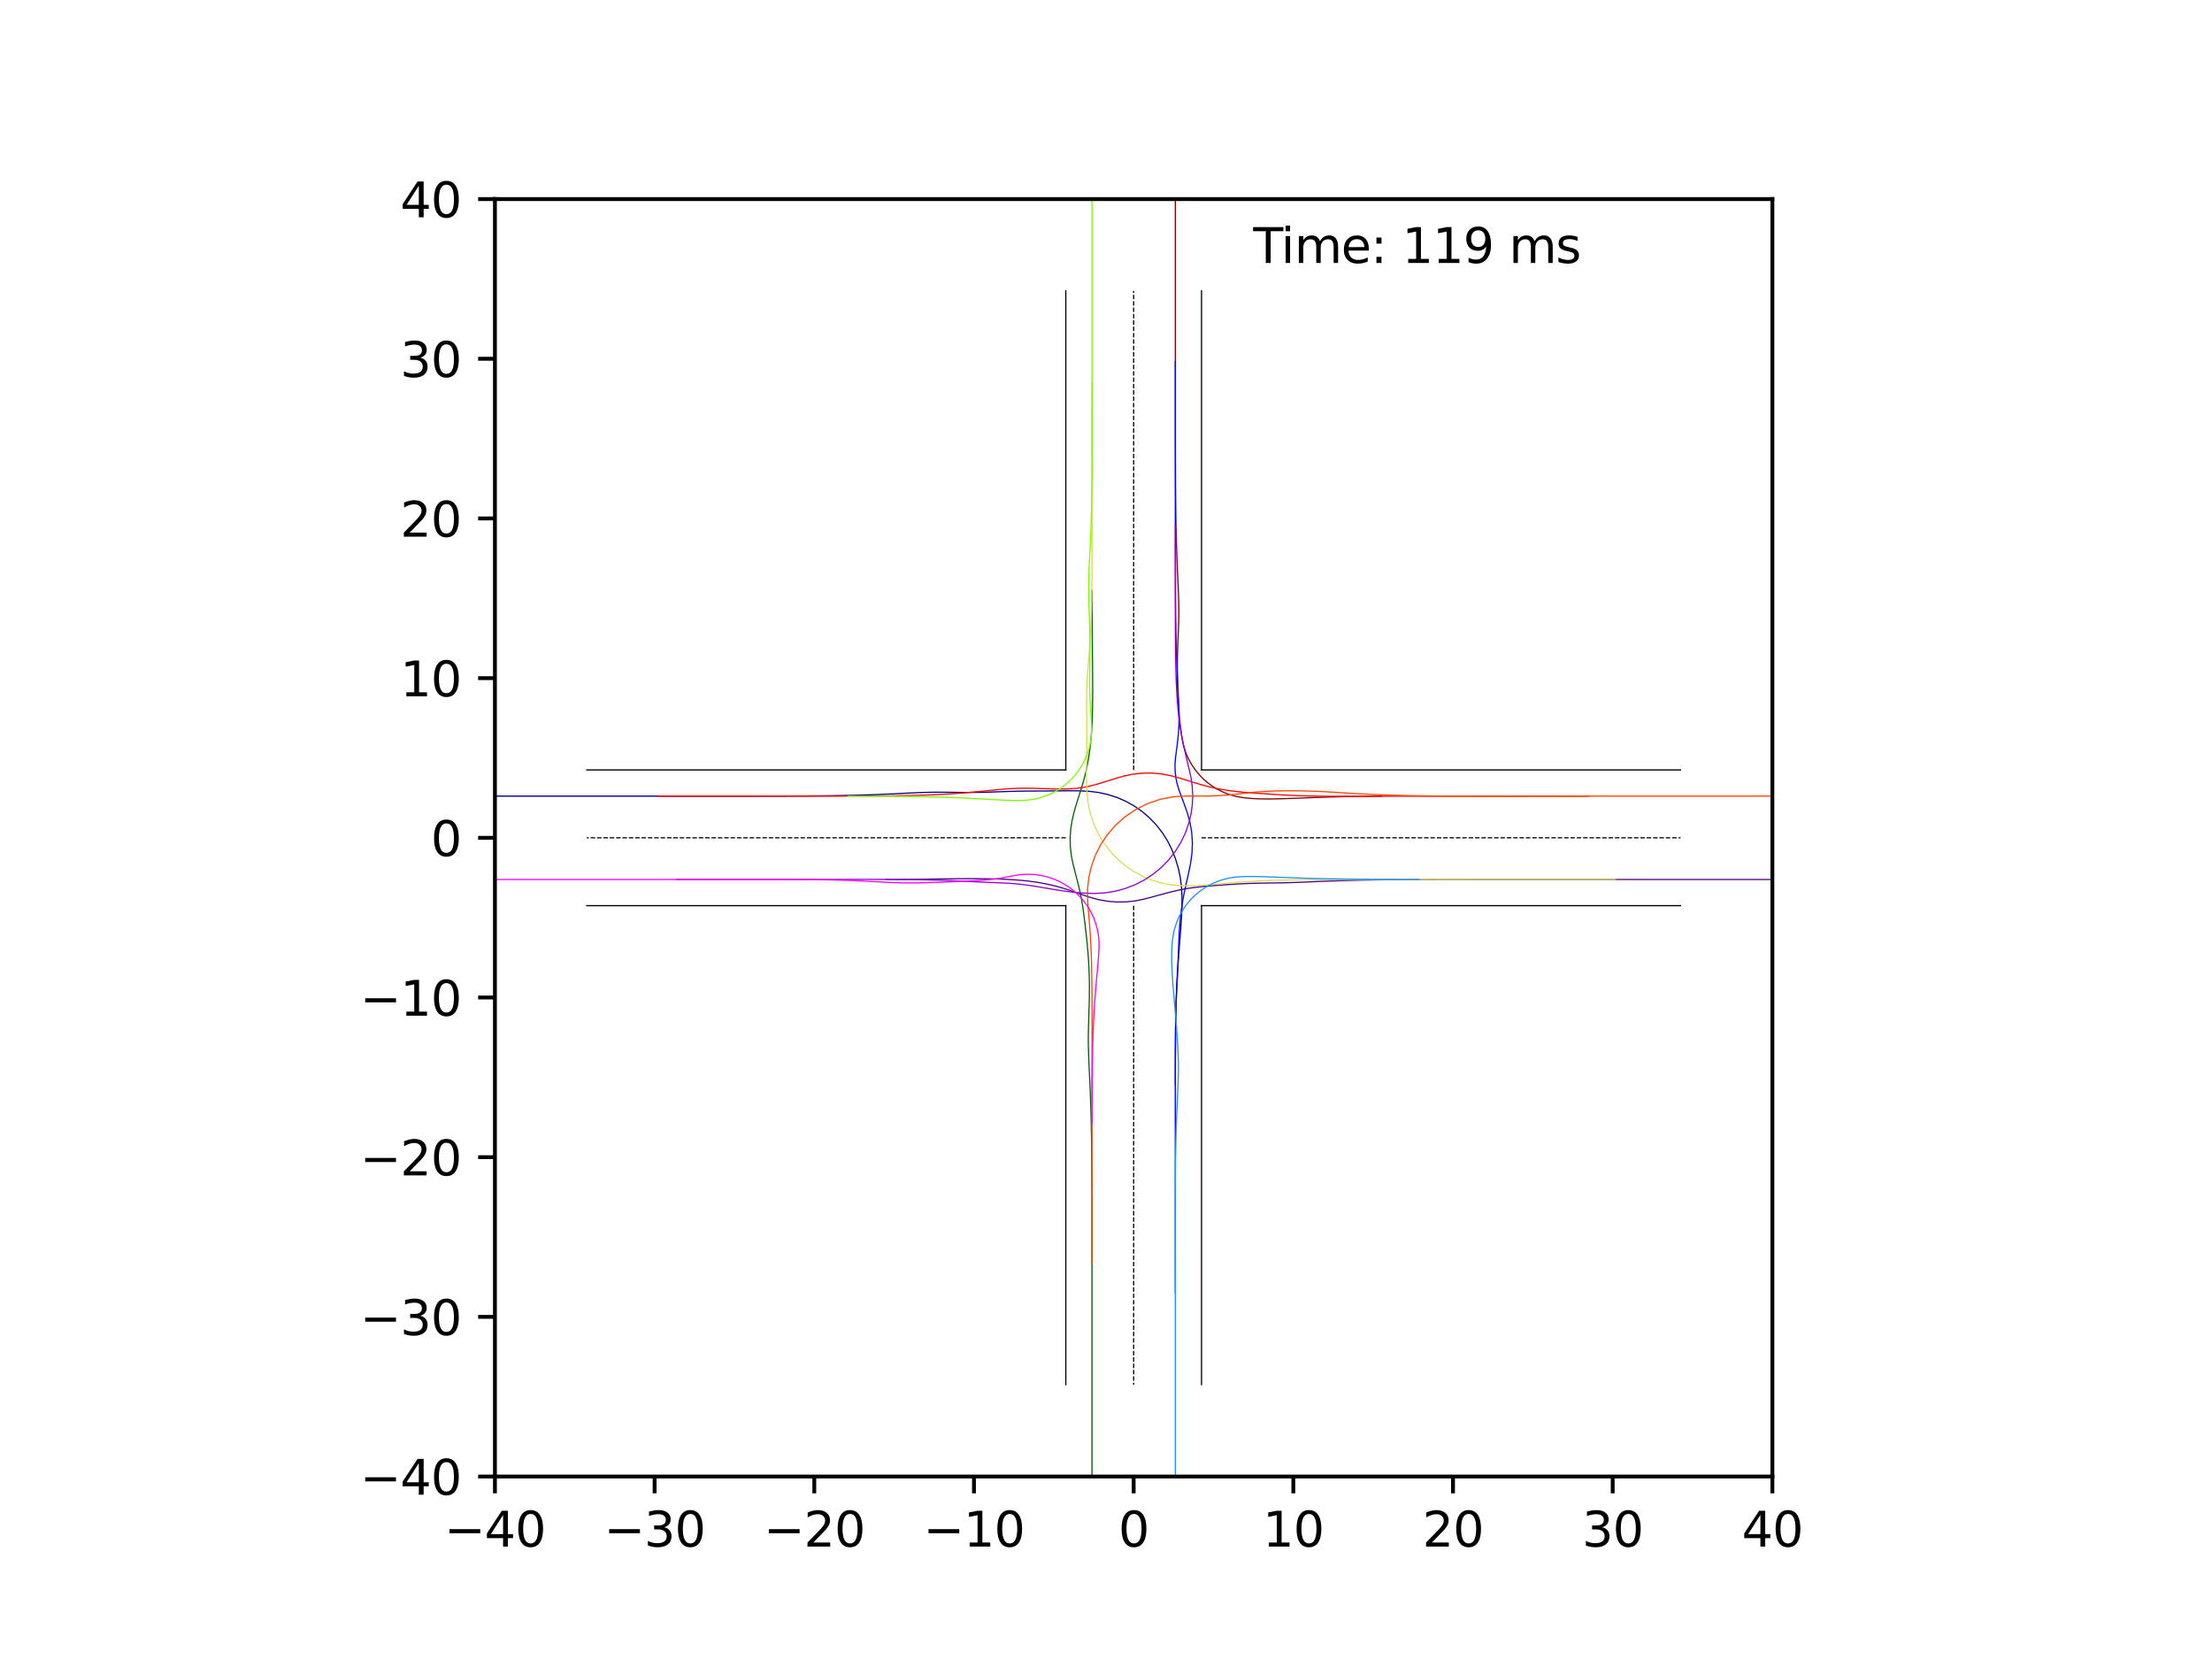<?xml version="1.0" encoding="utf-8" standalone="no"?>
<!DOCTYPE svg PUBLIC "-//W3C//DTD SVG 1.1//EN"
  "http://www.w3.org/Graphics/SVG/1.1/DTD/svg11.dtd">
<svg xmlns:xlink="http://www.w3.org/1999/xlink" width="460.8pt" height="345.6pt" viewBox="0 0 460.8 345.6" xmlns="http://www.w3.org/2000/svg" version="1.1">
 <defs>
  <style type="text/css">*{stroke-linejoin: round; stroke-linecap: butt}</style>
 </defs>
 <g id="figure_1">
  <g id="patch_1">
   <path d="M 0 345.6 
L 460.8 345.6 
L 460.8 0 
L 0 0 
z
" style="fill: #ffffff"/>
  </g>
  <g id="axes_1">
   <g id="patch_2">
    <path d="M 103.104 307.584 
L 369.216 307.584 
L 369.216 41.472 
L 103.104 41.472 
z
" style="fill: #ffffff"/>
   </g>
   <g id="patch_3">
    <path d="M 568.8 -158.112 
L 557.158 -158.112 
L 557.158 -152.457 
L 568.8 -152.457 
z
" clip-path="url(#pc8bd49a6ba)" style="fill: #00008b"/>
   </g>
   <g id="patch_4">
    <path d="M 568.8 -158.112 
L 568.8 -169.754 
L 563.145 -169.754 
L 563.145 -158.112 
z
" clip-path="url(#pc8bd49a6ba)" style="fill: #800000"/>
   </g>
   <g id="patch_5">
    <path d="M 568.8 -158.112 
L 568.8 -146.47 
L 574.455 -146.47 
L 574.455 -158.112 
z
" clip-path="url(#pc8bd49a6ba)" style="fill: #006400"/>
   </g>
   <g id="patch_6">
    <path d="M 568.8 -158.112 
L 580.442 -158.112 
L 580.442 -163.767 
L 568.8 -163.767 
z
" clip-path="url(#pc8bd49a6ba)" style="fill: #4b0082"/>
   </g>
   <g id="patch_7">
    <path d="M 568.8 -158.112 
L 568.8 -169.754 
L 563.145 -169.754 
L 563.145 -158.112 
z
" clip-path="url(#pc8bd49a6ba)" style="fill: #0000ff"/>
   </g>
   <g id="patch_8">
    <path d="M 568.8 -158.112 
L 557.158 -158.112 
L 557.158 -152.457 
L 568.8 -152.457 
z
" clip-path="url(#pc8bd49a6ba)" style="fill: #ff0000"/>
   </g>
   <g id="patch_9">
    <path d="M 568.8 -158.112 
L 580.442 -158.112 
L 580.442 -163.767 
L 568.8 -163.767 
z
" clip-path="url(#pc8bd49a6ba)" style="fill: #dbdc56"/>
   </g>
   <g id="patch_10">
    <path d="M 568.8 -158.112 
L 568.803 -169.754 
L 563.148 -169.756 
L 563.145 -158.113 
z
" clip-path="url(#pc8bd49a6ba)" style="fill: #9400d3"/>
   </g>
   <g id="patch_11">
    <path d="M 568.8 -158.112 
L 580.442 -158.101 
L 580.448 -163.756 
L 568.805 -163.767 
z
" clip-path="url(#pc8bd49a6ba)" style="fill: #1e90ff"/>
   </g>
   <g id="patch_12">
    <path d="M 568.8 -158.112 
L 568.8 -146.47 
L 574.455 -146.47 
L 574.455 -158.112 
z
" clip-path="url(#pc8bd49a6ba)" style="fill: #ff4500"/>
   </g>
   <g id="patch_13">
    <path d="M 568.8 -158.112 
L 557.158 -158.128 
L 557.15 -152.473 
L 568.792 -152.457 
z
" clip-path="url(#pc8bd49a6ba)" style="fill: #7cfc00"/>
   </g>
   <g id="patch_14">
    <path d="M 568.8 -158.112 
L 568.788 -146.47 
L 574.442 -146.464 
L 574.455 -158.106 
z
" clip-path="url(#pc8bd49a6ba)" style="fill: #ff00ff"/>
   </g>
   <g id="matplotlib.axis_1">
    <g id="xtick_1">
     <g id="line2d_1">
      <defs>
       <path id="m5c9f36a4ff" d="M 0 0 
L 0 3.5 
" style="stroke: #000000; stroke-width: 0.8"/>
      </defs>
      <g>
       <use xlink:href="#m5c9f36a4ff" x="103.104" y="307.584" style="stroke: #000000; stroke-width: 0.8"/>
      </g>
     </g>
     <g id="text_1">
      <!-- −40 -->
      <g transform="translate(92.552 322.182) scale(0.1 -0.1)">
       <defs>
        <path id="DejaVuSans-2212" d="M 678 2272 
L 4684 2272 
L 4684 1741 
L 678 1741 
L 678 2272 
z
" transform="scale(0.016)"/>
        <path id="DejaVuSans-34" d="M 2419 4116 
L 825 1625 
L 2419 1625 
L 2419 4116 
z
M 2253 4666 
L 3047 4666 
L 3047 1625 
L 3713 1625 
L 3713 1100 
L 3047 1100 
L 3047 0 
L 2419 0 
L 2419 1100 
L 313 1100 
L 313 1709 
L 2253 4666 
z
" transform="scale(0.016)"/>
        <path id="DejaVuSans-30" d="M 2034 4250 
Q 1547 4250 1301 3770 
Q 1056 3291 1056 2328 
Q 1056 1369 1301 889 
Q 1547 409 2034 409 
Q 2525 409 2770 889 
Q 3016 1369 3016 2328 
Q 3016 3291 2770 3770 
Q 2525 4250 2034 4250 
z
M 2034 4750 
Q 2819 4750 3233 4129 
Q 3647 3509 3647 2328 
Q 3647 1150 3233 529 
Q 2819 -91 2034 -91 
Q 1250 -91 836 529 
Q 422 1150 422 2328 
Q 422 3509 836 4129 
Q 1250 4750 2034 4750 
z
" transform="scale(0.016)"/>
       </defs>
       <use xlink:href="#DejaVuSans-2212"/>
       <use xlink:href="#DejaVuSans-34" x="83.789"/>
       <use xlink:href="#DejaVuSans-30" x="147.412"/>
      </g>
     </g>
    </g>
    <g id="xtick_2">
     <g id="line2d_2">
      <g>
       <use xlink:href="#m5c9f36a4ff" x="136.368" y="307.584" style="stroke: #000000; stroke-width: 0.8"/>
      </g>
     </g>
     <g id="text_2">
      <!-- −30 -->
      <g transform="translate(125.816 322.182) scale(0.1 -0.1)">
       <defs>
        <path id="DejaVuSans-33" d="M 2597 2516 
Q 3050 2419 3304 2112 
Q 3559 1806 3559 1356 
Q 3559 666 3084 287 
Q 2609 -91 1734 -91 
Q 1441 -91 1130 -33 
Q 819 25 488 141 
L 488 750 
Q 750 597 1062 519 
Q 1375 441 1716 441 
Q 2309 441 2620 675 
Q 2931 909 2931 1356 
Q 2931 1769 2642 2001 
Q 2353 2234 1838 2234 
L 1294 2234 
L 1294 2753 
L 1863 2753 
Q 2328 2753 2575 2939 
Q 2822 3125 2822 3475 
Q 2822 3834 2567 4026 
Q 2313 4219 1838 4219 
Q 1578 4219 1281 4162 
Q 984 4106 628 3988 
L 628 4550 
Q 988 4650 1302 4700 
Q 1616 4750 1894 4750 
Q 2613 4750 3031 4423 
Q 3450 4097 3450 3541 
Q 3450 3153 3228 2886 
Q 3006 2619 2597 2516 
z
" transform="scale(0.016)"/>
       </defs>
       <use xlink:href="#DejaVuSans-2212"/>
       <use xlink:href="#DejaVuSans-33" x="83.789"/>
       <use xlink:href="#DejaVuSans-30" x="147.412"/>
      </g>
     </g>
    </g>
    <g id="xtick_3">
     <g id="line2d_3">
      <g>
       <use xlink:href="#m5c9f36a4ff" x="169.632" y="307.584" style="stroke: #000000; stroke-width: 0.8"/>
      </g>
     </g>
     <g id="text_3">
      <!-- −20 -->
      <g transform="translate(159.08 322.182) scale(0.1 -0.1)">
       <defs>
        <path id="DejaVuSans-32" d="M 1228 531 
L 3431 531 
L 3431 0 
L 469 0 
L 469 531 
Q 828 903 1448 1529 
Q 2069 2156 2228 2338 
Q 2531 2678 2651 2914 
Q 2772 3150 2772 3378 
Q 2772 3750 2511 3984 
Q 2250 4219 1831 4219 
Q 1534 4219 1204 4116 
Q 875 4013 500 3803 
L 500 4441 
Q 881 4594 1212 4672 
Q 1544 4750 1819 4750 
Q 2544 4750 2975 4387 
Q 3406 4025 3406 3419 
Q 3406 3131 3298 2873 
Q 3191 2616 2906 2266 
Q 2828 2175 2409 1742 
Q 1991 1309 1228 531 
z
" transform="scale(0.016)"/>
       </defs>
       <use xlink:href="#DejaVuSans-2212"/>
       <use xlink:href="#DejaVuSans-32" x="83.789"/>
       <use xlink:href="#DejaVuSans-30" x="147.412"/>
      </g>
     </g>
    </g>
    <g id="xtick_4">
     <g id="line2d_4">
      <g>
       <use xlink:href="#m5c9f36a4ff" x="202.896" y="307.584" style="stroke: #000000; stroke-width: 0.8"/>
      </g>
     </g>
     <g id="text_4">
      <!-- −10 -->
      <g transform="translate(192.344 322.182) scale(0.1 -0.1)">
       <defs>
        <path id="DejaVuSans-31" d="M 794 531 
L 1825 531 
L 1825 4091 
L 703 3866 
L 703 4441 
L 1819 4666 
L 2450 4666 
L 2450 531 
L 3481 531 
L 3481 0 
L 794 0 
L 794 531 
z
" transform="scale(0.016)"/>
       </defs>
       <use xlink:href="#DejaVuSans-2212"/>
       <use xlink:href="#DejaVuSans-31" x="83.789"/>
       <use xlink:href="#DejaVuSans-30" x="147.412"/>
      </g>
     </g>
    </g>
    <g id="xtick_5">
     <g id="line2d_5">
      <g>
       <use xlink:href="#m5c9f36a4ff" x="236.16" y="307.584" style="stroke: #000000; stroke-width: 0.8"/>
      </g>
     </g>
     <g id="text_5">
      <!-- 0 -->
      <g transform="translate(232.979 322.182) scale(0.1 -0.1)">
       <use xlink:href="#DejaVuSans-30"/>
      </g>
     </g>
    </g>
    <g id="xtick_6">
     <g id="line2d_6">
      <g>
       <use xlink:href="#m5c9f36a4ff" x="269.424" y="307.584" style="stroke: #000000; stroke-width: 0.8"/>
      </g>
     </g>
     <g id="text_6">
      <!-- 10 -->
      <g transform="translate(263.062 322.182) scale(0.1 -0.1)">
       <use xlink:href="#DejaVuSans-31"/>
       <use xlink:href="#DejaVuSans-30" x="63.623"/>
      </g>
     </g>
    </g>
    <g id="xtick_7">
     <g id="line2d_7">
      <g>
       <use xlink:href="#m5c9f36a4ff" x="302.688" y="307.584" style="stroke: #000000; stroke-width: 0.8"/>
      </g>
     </g>
     <g id="text_7">
      <!-- 20 -->
      <g transform="translate(296.325 322.182) scale(0.1 -0.1)">
       <use xlink:href="#DejaVuSans-32"/>
       <use xlink:href="#DejaVuSans-30" x="63.623"/>
      </g>
     </g>
    </g>
    <g id="xtick_8">
     <g id="line2d_8">
      <g>
       <use xlink:href="#m5c9f36a4ff" x="335.952" y="307.584" style="stroke: #000000; stroke-width: 0.8"/>
      </g>
     </g>
     <g id="text_8">
      <!-- 30 -->
      <g transform="translate(329.589 322.182) scale(0.1 -0.1)">
       <use xlink:href="#DejaVuSans-33"/>
       <use xlink:href="#DejaVuSans-30" x="63.623"/>
      </g>
     </g>
    </g>
    <g id="xtick_9">
     <g id="line2d_9">
      <g>
       <use xlink:href="#m5c9f36a4ff" x="369.216" y="307.584" style="stroke: #000000; stroke-width: 0.8"/>
      </g>
     </g>
     <g id="text_9">
      <!-- 40 -->
      <g transform="translate(362.853 322.182) scale(0.1 -0.1)">
       <use xlink:href="#DejaVuSans-34"/>
       <use xlink:href="#DejaVuSans-30" x="63.623"/>
      </g>
     </g>
    </g>
   </g>
   <g id="matplotlib.axis_2">
    <g id="ytick_1">
     <g id="line2d_10">
      <defs>
       <path id="m02cd6b1d8b" d="M 0 0 
L -3.5 0 
" style="stroke: #000000; stroke-width: 0.8"/>
      </defs>
      <g>
       <use xlink:href="#m02cd6b1d8b" x="103.104" y="307.584" style="stroke: #000000; stroke-width: 0.8"/>
      </g>
     </g>
     <g id="text_10">
      <!-- −40 -->
      <g transform="translate(74.999 311.383) scale(0.1 -0.1)">
       <use xlink:href="#DejaVuSans-2212"/>
       <use xlink:href="#DejaVuSans-34" x="83.789"/>
       <use xlink:href="#DejaVuSans-30" x="147.412"/>
      </g>
     </g>
    </g>
    <g id="ytick_2">
     <g id="line2d_11">
      <g>
       <use xlink:href="#m02cd6b1d8b" x="103.104" y="274.32" style="stroke: #000000; stroke-width: 0.8"/>
      </g>
     </g>
     <g id="text_11">
      <!-- −30 -->
      <g transform="translate(74.999 278.119) scale(0.1 -0.1)">
       <use xlink:href="#DejaVuSans-2212"/>
       <use xlink:href="#DejaVuSans-33" x="83.789"/>
       <use xlink:href="#DejaVuSans-30" x="147.412"/>
      </g>
     </g>
    </g>
    <g id="ytick_3">
     <g id="line2d_12">
      <g>
       <use xlink:href="#m02cd6b1d8b" x="103.104" y="241.056" style="stroke: #000000; stroke-width: 0.8"/>
      </g>
     </g>
     <g id="text_12">
      <!-- −20 -->
      <g transform="translate(74.999 244.855) scale(0.1 -0.1)">
       <use xlink:href="#DejaVuSans-2212"/>
       <use xlink:href="#DejaVuSans-32" x="83.789"/>
       <use xlink:href="#DejaVuSans-30" x="147.412"/>
      </g>
     </g>
    </g>
    <g id="ytick_4">
     <g id="line2d_13">
      <g>
       <use xlink:href="#m02cd6b1d8b" x="103.104" y="207.792" style="stroke: #000000; stroke-width: 0.8"/>
      </g>
     </g>
     <g id="text_13">
      <!-- −10 -->
      <g transform="translate(74.999 211.591) scale(0.1 -0.1)">
       <use xlink:href="#DejaVuSans-2212"/>
       <use xlink:href="#DejaVuSans-31" x="83.789"/>
       <use xlink:href="#DejaVuSans-30" x="147.412"/>
      </g>
     </g>
    </g>
    <g id="ytick_5">
     <g id="line2d_14">
      <g>
       <use xlink:href="#m02cd6b1d8b" x="103.104" y="174.528" style="stroke: #000000; stroke-width: 0.8"/>
      </g>
     </g>
     <g id="text_14">
      <!-- 0 -->
      <g transform="translate(89.742 178.327) scale(0.1 -0.1)">
       <use xlink:href="#DejaVuSans-30"/>
      </g>
     </g>
    </g>
    <g id="ytick_6">
     <g id="line2d_15">
      <g>
       <use xlink:href="#m02cd6b1d8b" x="103.104" y="141.264" style="stroke: #000000; stroke-width: 0.8"/>
      </g>
     </g>
     <g id="text_15">
      <!-- 10 -->
      <g transform="translate(83.379 145.063) scale(0.1 -0.1)">
       <use xlink:href="#DejaVuSans-31"/>
       <use xlink:href="#DejaVuSans-30" x="63.623"/>
      </g>
     </g>
    </g>
    <g id="ytick_7">
     <g id="line2d_16">
      <g>
       <use xlink:href="#m02cd6b1d8b" x="103.104" y="108" style="stroke: #000000; stroke-width: 0.8"/>
      </g>
     </g>
     <g id="text_16">
      <!-- 20 -->
      <g transform="translate(83.379 111.799) scale(0.1 -0.1)">
       <use xlink:href="#DejaVuSans-32"/>
       <use xlink:href="#DejaVuSans-30" x="63.623"/>
      </g>
     </g>
    </g>
    <g id="ytick_8">
     <g id="line2d_17">
      <g>
       <use xlink:href="#m02cd6b1d8b" x="103.104" y="74.736" style="stroke: #000000; stroke-width: 0.8"/>
      </g>
     </g>
     <g id="text_17">
      <!-- 30 -->
      <g transform="translate(83.379 78.535) scale(0.1 -0.1)">
       <use xlink:href="#DejaVuSans-33"/>
       <use xlink:href="#DejaVuSans-30" x="63.623"/>
      </g>
     </g>
    </g>
    <g id="ytick_9">
     <g id="line2d_18">
      <g>
       <use xlink:href="#m02cd6b1d8b" x="103.104" y="41.472" style="stroke: #000000; stroke-width: 0.8"/>
      </g>
     </g>
     <g id="text_18">
      <!-- 40 -->
      <g transform="translate(83.379 45.271) scale(0.1 -0.1)">
       <use xlink:href="#DejaVuSans-34"/>
       <use xlink:href="#DejaVuSans-30" x="63.623"/>
      </g>
     </g>
    </g>
   </g>
   <g id="line2d_19">
    <path d="M 250.297 288.457 
L 250.297 188.665 
" clip-path="url(#pc8bd49a6ba)" style="fill: none; stroke: #000000; stroke-width: 0.25; stroke-linecap: square"/>
   </g>
   <g id="line2d_20">
    <path d="M 250.297 188.665 
L 350.089 188.665 
" clip-path="url(#pc8bd49a6ba)" style="fill: none; stroke: #000000; stroke-width: 0.25; stroke-linecap: square"/>
   </g>
   <g id="line2d_21">
    <path d="M 350.089 160.391 
L 250.297 160.391 
" clip-path="url(#pc8bd49a6ba)" style="fill: none; stroke: #000000; stroke-width: 0.25; stroke-linecap: square"/>
   </g>
   <g id="line2d_22">
    <path d="M 250.297 160.391 
L 250.297 60.599 
" clip-path="url(#pc8bd49a6ba)" style="fill: none; stroke: #000000; stroke-width: 0.25; stroke-linecap: square"/>
   </g>
   <g id="line2d_23">
    <path d="M 222.023 60.599 
L 222.023 160.391 
" clip-path="url(#pc8bd49a6ba)" style="fill: none; stroke: #000000; stroke-width: 0.25; stroke-linecap: square"/>
   </g>
   <g id="line2d_24">
    <path d="M 222.023 160.391 
L 122.231 160.391 
" clip-path="url(#pc8bd49a6ba)" style="fill: none; stroke: #000000; stroke-width: 0.25; stroke-linecap: square"/>
   </g>
   <g id="line2d_25">
    <path d="M 122.231 188.665 
L 222.023 188.665 
" clip-path="url(#pc8bd49a6ba)" style="fill: none; stroke: #000000; stroke-width: 0.25; stroke-linecap: square"/>
   </g>
   <g id="line2d_26">
    <path d="M 222.023 188.665 
L 222.023 288.457 
" clip-path="url(#pc8bd49a6ba)" style="fill: none; stroke: #000000; stroke-width: 0.25; stroke-linecap: square"/>
   </g>
   <g id="line2d_27">
    <path d="M 250.297 174.528 
L 350.089 174.528 
" clip-path="url(#pc8bd49a6ba)" style="fill: none; stroke-dasharray: 0.925,0.4; stroke-dashoffset: 0; stroke: #000000; stroke-width: 0.25"/>
   </g>
   <g id="line2d_28">
    <path d="M 236.16 160.391 
L 236.16 60.599 
" clip-path="url(#pc8bd49a6ba)" style="fill: none; stroke-dasharray: 0.925,0.4; stroke-dashoffset: 0; stroke: #000000; stroke-width: 0.25"/>
   </g>
   <g id="line2d_29">
    <path d="M 222.023 174.528 
L 122.231 174.528 
" clip-path="url(#pc8bd49a6ba)" style="fill: none; stroke-dasharray: 0.925,0.4; stroke-dashoffset: 0; stroke: #000000; stroke-width: 0.25"/>
   </g>
   <g id="line2d_30">
    <path d="M 236.16 188.665 
L 236.16 288.457 
" clip-path="url(#pc8bd49a6ba)" style="fill: none; stroke-dasharray: 0.925,0.4; stroke-dashoffset: 0; stroke: #000000; stroke-width: 0.25"/>
   </g>
   <g id="line2d_31">
    <path d="M 244.843 226.077 
L 244.843 224.407 
L 244.844 222.737 
L 244.847 221.071 
L 244.853 219.406 
L 244.862 217.742 
L 244.874 216.08 
L 244.891 214.421 
L 244.915 212.764 
L 244.947 211.108 
L 244.989 209.453 
L 245.041 207.796 
L 245.106 206.138 
L 245.185 204.476 
L 245.277 202.806 
L 245.384 201.126 
L 245.504 199.434 
L 245.635 197.725 
L 245.773 195.995 
L 245.913 194.239 
L 246.045 192.45 
L 246.156 190.623 
L 246.226 188.751 
L 246.229 186.833 
L 246.132 184.865 
L 245.89 182.87 
L 245.476 180.894 
L 244.897 178.97 
L 244.162 177.085 
L 243.256 175.248 
L 242.171 173.513 
L 240.919 171.898 
L 239.513 170.418 
L 237.968 169.088 
L 236.304 167.923 
L 234.537 166.932 
L 232.689 166.124 
L 230.78 165.507 
L 228.828 165.082 
L 226.902 164.85 
L 225.03 164.75 
L 223.208 164.727 
L 221.444 164.742 
L 219.714 164.764 
L 217.985 164.777 
L 216.257 164.785 
L 214.522 164.792 
L 212.774 164.808 
L 211.038 164.845 
L 209.327 164.899 
L 207.638 164.959 
L 205.97 165.013 
L 204.314 165.055 
L 202.666 165.079 
L 201.017 165.083 
L 199.346 165.069 
L 197.666 165.05 
L 195.959 165.034 
L 194.232 165.038 
L 192.521 165.078 
L 190.827 165.141 
L 189.151 165.219 
L 187.486 165.301 
L 185.829 165.382 
L 184.174 165.457 
L 182.522 165.525 
L 180.869 165.585 
L 179.215 165.636 
L 177.56 165.68 
L 175.903 165.716 
L 174.244 165.745 
L 172.583 165.769 
L 170.921 165.788 
L 169.257 165.803 
L 167.591 165.815 
L 165.925 165.823 
L 164.257 165.83 
L 162.588 165.835 
L 160.918 165.839 
L 159.248 165.841 
L 157.577 165.843 
L 155.905 165.844 
L 154.234 165.845 
L 152.562 165.845 
L 150.889 165.846 
L 149.217 165.846 
L 147.544 165.846 
L 145.871 165.846 
L 144.198 165.846 
L 142.525 165.846 
L 140.852 165.845 
L 139.179 165.845 
L 137.506 165.845 
L 135.832 165.845 
L 134.159 165.845 
L 132.486 165.845 
L 130.813 165.845 
L 129.14 165.845 
L 127.466 165.845 
L 125.793 165.845 
L 124.12 165.845 
L 122.447 165.845 
L 120.774 165.845 
L 119.101 165.845 
L 117.428 165.845 
L 115.755 165.845 
L 114.081 165.845 
L 112.408 165.845 
L 110.735 165.845 
L 109.062 165.845 
L 107.389 165.845 
L 105.716 165.845 
L 104.043 165.845 
L 102.37 165.845 
L 100.697 165.845 
L 99.024 165.845 
L 97.351 165.845 
L 95.678 165.845 
L 94.005 165.845 
L 92.332 165.845 
" clip-path="url(#pc8bd49a6ba)" style="fill: none; stroke: #00008b; stroke-width: 0.25; stroke-linecap: square"/>
   </g>
   <g id="line2d_32">
    <path d="M 287.818 165.845 
L 286.253 165.853 
L 284.691 165.868 
L 283.129 165.891 
L 281.569 165.919 
L 280.012 165.953 
L 278.456 165.993 
L 276.905 166.038 
L 275.361 166.087 
L 273.824 166.14 
L 272.298 166.198 
L 270.789 166.257 
L 269.299 166.314 
L 267.831 166.366 
L 266.388 166.407 
L 264.972 166.432 
L 263.59 166.435 
L 262.245 166.411 
L 260.946 166.351 
L 259.704 166.25 
L 258.541 166.101 
L 257.454 165.895 
L 256.397 165.611 
L 255.373 165.252 
L 254.386 164.821 
L 253.44 164.323 
L 252.539 163.76 
L 251.685 163.137 
L 250.881 162.457 
L 250.129 161.721 
L 249.43 160.932 
L 248.787 160.091 
L 248.203 159.201 
L 247.68 158.263 
L 247.223 157.278 
L 246.836 156.253 
L 246.523 155.191 
L 246.272 153.991 
L 246.07 152.694 
L 245.9 151.335 
L 245.75 149.954 
L 245.618 148.557 
L 245.505 147.149 
L 245.413 145.726 
L 245.341 144.29 
L 245.29 142.84 
L 245.259 141.378 
L 245.248 139.903 
L 245.256 138.416 
L 245.28 136.917 
L 245.32 135.407 
L 245.373 133.883 
L 245.435 132.335 
L 245.494 130.768 
L 245.544 129.172 
L 245.568 127.558 
L 245.557 125.953 
L 245.517 124.36 
L 245.458 122.786 
L 245.391 121.223 
L 245.322 119.667 
L 245.254 118.116 
L 245.192 116.567 
L 245.134 115.02 
L 245.084 113.474 
L 245.04 111.927 
L 245.002 110.381 
L 244.97 108.833 
L 244.943 107.285 
L 244.921 105.737 
L 244.904 104.188 
L 244.889 102.639 
L 244.878 101.089 
L 244.869 99.539 
L 244.862 97.989 
L 244.857 96.439 
L 244.853 94.888 
L 244.85 93.338 
L 244.847 91.788 
L 244.846 90.238 
L 244.845 88.687 
L 244.844 87.137 
L 244.843 85.587 
L 244.843 84.037 
L 244.843 82.487 
L 244.843 80.937 
L 244.843 79.387 
L 244.843 77.837 
L 244.843 76.287 
L 244.843 74.738 
L 244.843 73.188 
L 244.843 71.638 
L 244.843 70.088 
L 244.843 68.538 
L 244.843 66.988 
L 244.843 65.438 
L 244.843 63.888 
L 244.843 62.338 
L 244.843 60.788 
L 244.843 59.238 
L 244.843 57.688 
L 244.843 56.138 
L 244.843 54.587 
L 244.843 53.037 
L 244.843 51.487 
L 244.843 49.937 
L 244.843 48.386 
L 244.843 46.836 
L 244.843 45.286 
L 244.843 43.736 
L 244.843 42.185 
L 244.843 40.635 
L 244.843 39.085 
L 244.843 37.534 
L 244.843 35.984 
L 244.843 34.434 
L 244.843 32.883 
L 244.843 31.333 
L 244.843 29.782 
L 244.843 28.232 
" clip-path="url(#pc8bd49a6ba)" style="fill: none; stroke: #800000; stroke-width: 0.25; stroke-linecap: square"/>
   </g>
   <g id="line2d_33">
    <path d="M 227.477 122.965 
L 227.481 124.621 
L 227.488 126.277 
L 227.497 127.925 
L 227.509 129.566 
L 227.523 131.198 
L 227.538 132.82 
L 227.554 134.433 
L 227.571 136.038 
L 227.588 137.633 
L 227.603 139.222 
L 227.615 140.804 
L 227.622 142.38 
L 227.624 143.949 
L 227.616 145.511 
L 227.598 147.064 
L 227.565 148.608 
L 227.512 150.144 
L 227.436 151.674 
L 227.332 153.197 
L 227.197 154.711 
L 227.023 156.222 
L 226.805 157.729 
L 226.539 159.234 
L 226.218 160.739 
L 225.835 162.262 
L 225.388 163.819 
L 224.882 165.434 
L 224.344 167.124 
L 223.822 168.892 
L 223.375 170.732 
L 223.059 172.629 
L 222.924 174.531 
L 222.968 176.417 
L 223.182 178.267 
L 223.534 179.99 
L 223.937 181.598 
L 224.339 183.135 
L 224.715 184.622 
L 225.048 186.075 
L 225.334 187.539 
L 225.576 189.027 
L 225.786 190.55 
L 225.976 192.105 
L 226.158 193.662 
L 226.332 195.212 
L 226.492 196.754 
L 226.632 198.292 
L 226.747 199.835 
L 226.836 201.382 
L 226.899 202.936 
L 226.935 204.498 
L 226.945 206.071 
L 226.932 207.656 
L 226.898 209.252 
L 226.848 210.875 
L 226.793 212.518 
L 226.743 214.19 
L 226.715 215.89 
L 226.723 217.585 
L 226.763 219.27 
L 226.827 220.936 
L 226.901 222.589 
L 226.977 224.235 
L 227.052 225.876 
L 227.121 227.516 
L 227.183 229.156 
L 227.237 230.796 
L 227.284 232.438 
L 227.324 234.081 
L 227.357 235.726 
L 227.384 237.372 
L 227.406 239.02 
L 227.423 240.669 
L 227.437 242.318 
L 227.448 243.969 
L 227.456 245.62 
L 227.462 247.272 
L 227.467 248.924 
L 227.47 250.577 
L 227.473 252.229 
L 227.475 253.882 
L 227.476 255.535 
L 227.477 257.188 
L 227.477 258.841 
L 227.477 260.493 
L 227.478 262.146 
L 227.478 263.798 
L 227.478 265.451 
L 227.478 267.103 
L 227.477 268.756 
L 227.477 270.408 
L 227.477 272.06 
L 227.477 273.712 
L 227.477 275.364 
L 227.477 277.016 
L 227.477 278.668 
L 227.477 280.32 
L 227.477 281.972 
L 227.477 283.624 
L 227.477 285.276 
L 227.477 286.928 
L 227.477 288.58 
L 227.477 290.232 
L 227.477 291.884 
L 227.477 293.536 
L 227.477 295.188 
L 227.477 296.84 
L 227.477 298.492 
L 227.477 300.144 
L 227.477 301.796 
L 227.477 303.448 
L 227.477 305.1 
L 227.477 306.752 
L 227.477 308.405 
L 227.477 310.057 
L 227.477 311.709 
L 227.477 313.361 
L 227.477 315.013 
L 227.477 316.665 
" clip-path="url(#pc8bd49a6ba)" style="fill: none; stroke: #006400; stroke-width: 0.25; stroke-linecap: square"/>
   </g>
   <g id="line2d_34">
    <path d="M 184.601 183.211 
L 186.258 183.204 
L 187.909 183.193 
L 189.551 183.178 
L 191.183 183.16 
L 192.804 183.14 
L 194.416 183.119 
L 196.019 183.099 
L 197.614 183.079 
L 199.2 183.062 
L 200.781 183.05 
L 202.355 183.045 
L 203.923 183.048 
L 205.484 183.063 
L 207.037 183.093 
L 208.581 183.14 
L 210.115 183.21 
L 211.638 183.306 
L 213.148 183.433 
L 214.645 183.6 
L 216.131 183.811 
L 217.614 184.074 
L 219.1 184.395 
L 220.58 184.77 
L 222.069 185.211 
L 223.617 185.732 
L 225.254 186.315 
L 226.994 186.903 
L 228.845 187.415 
L 230.738 187.75 
L 232.647 187.905 
L 234.551 187.88 
L 236.426 187.68 
L 238.206 187.328 
L 239.854 186.903 
L 241.426 186.47 
L 242.944 186.056 
L 244.426 185.681 
L 245.881 185.354 
L 247.325 185.086 
L 248.808 184.874 
L 250.327 184.706 
L 251.881 184.568 
L 253.462 184.446 
L 255.033 184.328 
L 256.598 184.222 
L 258.159 184.13 
L 259.727 184.058 
L 261.298 184.004 
L 262.889 183.969 
L 264.497 183.945 
L 266.133 183.925 
L 267.788 183.894 
L 269.436 183.845 
L 271.078 183.784 
L 272.712 183.715 
L 274.343 183.646 
L 275.972 183.58 
L 277.602 183.519 
L 279.233 183.465 
L 280.867 183.417 
L 282.503 183.377 
L 284.142 183.342 
L 285.783 183.314 
L 287.427 183.29 
L 289.072 183.271 
L 290.72 183.256 
L 292.369 183.245 
L 294.019 183.236 
L 295.671 183.229 
L 297.323 183.223 
L 298.976 183.219 
L 300.629 183.216 
L 302.282 183.214 
L 303.936 183.213 
L 305.59 183.212 
L 307.244 183.211 
L 308.898 183.211 
L 310.551 183.211 
L 312.205 183.211 
L 313.859 183.21 
L 315.512 183.211 
L 317.165 183.211 
L 318.818 183.211 
L 320.471 183.211 
L 322.124 183.211 
L 323.777 183.211 
L 325.43 183.211 
L 327.082 183.211 
L 328.735 183.211 
L 330.387 183.211 
L 332.039 183.211 
L 333.692 183.211 
L 335.344 183.211 
L 336.996 183.211 
L 338.648 183.211 
L 340.3 183.211 
L 341.952 183.211 
L 343.604 183.211 
L 345.256 183.211 
L 346.908 183.211 
L 348.56 183.211 
L 350.212 183.211 
L 351.864 183.211 
L 353.516 183.211 
L 355.168 183.211 
L 356.82 183.211 
L 358.472 183.211 
L 360.124 183.211 
L 361.776 183.211 
L 363.428 183.211 
L 365.08 183.211 
L 366.732 183.211 
L 368.384 183.211 
L 370.037 183.211 
L 371.689 183.211 
L 373.341 183.211 
L 374.993 183.211 
L 376.645 183.211 
L 378.297 183.211 
" clip-path="url(#pc8bd49a6ba)" style="fill: none; stroke: #4b0082; stroke-width: 0.25; stroke-linecap: square"/>
   </g>
   <g id="line2d_35">
    <path d="M 244.843 269.341 
L 244.843 267.689 
L 244.843 266.037 
L 244.843 264.385 
L 244.843 262.733 
L 244.843 261.081 
L 244.843 259.429 
L 244.843 257.777 
L 244.843 256.125 
L 244.843 254.472 
L 244.843 252.82 
L 244.843 251.167 
L 244.842 249.514 
L 244.841 247.861 
L 244.84 246.208 
L 244.838 244.556 
L 244.837 242.904 
L 244.835 241.252 
L 244.833 239.6 
L 244.832 237.947 
L 244.831 236.293 
L 244.83 234.638 
L 244.829 232.982 
L 244.829 231.324 
L 244.83 229.664 
L 244.832 228.003 
L 244.833 226.342 
L 244.835 224.682 
L 244.837 223.028 
L 244.84 221.38 
L 244.844 219.743 
L 244.851 218.118 
L 244.862 216.506 
L 244.878 214.907 
L 244.899 213.319 
L 244.928 211.743 
L 244.968 210.173 
L 245.018 208.607 
L 245.081 207.041 
L 245.155 205.473 
L 245.241 203.881 
L 245.327 202.264 
L 245.402 200.641 
L 245.466 199.015 
L 245.523 197.389 
L 245.584 195.767 
L 245.66 194.152 
L 245.769 192.535 
L 245.924 190.9 
L 246.134 189.235 
L 246.402 187.538 
L 246.731 185.8 
L 247.126 183.988 
L 247.564 182.067 
L 247.986 180.022 
L 248.297 177.864 
L 248.399 175.66 
L 248.263 173.466 
L 247.895 171.322 
L 247.335 169.315 
L 246.693 167.505 
L 246.077 165.874 
L 245.558 164.411 
L 245.175 163.096 
L 244.923 161.82 
L 244.791 160.577 
L 244.768 159.369 
L 244.852 158.107 
L 245.031 156.7 
L 245.218 155.271 
L 245.389 153.813 
L 245.521 152.331 
L 245.594 150.847 
L 245.614 149.372 
L 245.591 147.91 
L 245.54 146.461 
L 245.474 145.014 
L 245.402 143.562 
L 245.33 142.099 
L 245.26 140.623 
L 245.194 139.131 
L 245.135 137.623 
L 245.083 136.099 
L 245.037 134.557 
L 244.998 133 
L 244.966 131.428 
L 244.938 129.842 
L 244.916 128.244 
L 244.898 126.635 
L 244.884 125.015 
L 244.873 123.387 
L 244.865 121.751 
L 244.858 120.11 
L 244.853 118.462 
L 244.85 116.811 
L 244.847 115.156 
L 244.845 113.498 
L 244.844 111.838 
L 244.843 110.176 
L 244.843 108.514 
L 244.842 106.851 
L 244.842 105.188 
L 244.842 103.524 
L 244.842 101.861 
L 244.842 100.199 
L 244.842 98.536 
L 244.843 96.875 
L 244.843 95.214 
L 244.843 93.554 
L 244.843 91.895 
L 244.843 90.237 
L 244.843 88.579 
L 244.843 86.922 
L 244.843 85.266 
L 244.843 83.61 
L 244.843 81.955 
L 244.843 80.301 
L 244.843 78.647 
L 244.843 76.993 
L 244.843 75.34 
" clip-path="url(#pc8bd49a6ba)" style="fill: none; stroke: #0000ff; stroke-width: 0.25; stroke-linecap: square"/>
   </g>
   <g id="line2d_36">
    <path d="M 330.973 165.845 
L 329.321 165.845 
L 327.669 165.845 
L 326.017 165.845 
L 324.365 165.845 
L 322.713 165.845 
L 321.061 165.845 
L 319.409 165.845 
L 317.757 165.845 
L 316.104 165.845 
L 314.451 165.845 
L 312.798 165.845 
L 311.146 165.846 
L 309.493 165.847 
L 307.84 165.848 
L 306.188 165.85 
L 304.535 165.851 
L 302.884 165.853 
L 301.231 165.855 
L 299.578 165.857 
L 297.923 165.859 
L 296.267 165.86 
L 294.608 165.862 
L 292.947 165.864 
L 291.284 165.866 
L 289.622 165.868 
L 287.962 165.872 
L 286.307 165.876 
L 284.66 165.88 
L 283.025 165.884 
L 281.401 165.887 
L 279.791 165.888 
L 278.189 165.885 
L 276.595 165.877 
L 275.008 165.861 
L 273.423 165.835 
L 271.841 165.798 
L 270.259 165.747 
L 268.675 165.68 
L 267.086 165.595 
L 265.466 165.49 
L 263.824 165.378 
L 262.188 165.27 
L 260.561 165.156 
L 258.951 165.027 
L 257.357 164.867 
L 255.775 164.663 
L 254.189 164.4 
L 252.595 164.073 
L 250.988 163.677 
L 249.336 163.203 
L 247.607 162.662 
L 245.782 162.097 
L 243.859 161.584 
L 241.869 161.212 
L 239.872 161.042 
L 237.901 161.067 
L 235.983 161.278 
L 234.151 161.655 
L 232.507 162.13 
L 230.981 162.612 
L 229.544 163.062 
L 228.167 163.46 
L 226.829 163.793 
L 225.569 164.048 
L 224.232 164.221 
L 222.877 164.327 
L 221.485 164.372 
L 220.038 164.364 
L 218.54 164.322 
L 217.004 164.269 
L 215.434 164.222 
L 213.824 164.197 
L 212.186 164.216 
L 210.556 164.29 
L 208.945 164.409 
L 207.357 164.554 
L 205.782 164.71 
L 204.212 164.866 
L 202.642 165.015 
L 201.069 165.151 
L 199.49 165.274 
L 197.904 165.382 
L 196.309 165.474 
L 194.705 165.552 
L 193.094 165.617 
L 191.475 165.669 
L 189.849 165.712 
L 188.216 165.746 
L 186.579 165.772 
L 184.938 165.793 
L 183.292 165.809 
L 181.644 165.82 
L 179.994 165.829 
L 178.341 165.835 
L 176.687 165.84 
L 175.032 165.843 
L 173.376 165.845 
L 171.72 165.846 
L 170.063 165.847 
L 168.406 165.847 
L 166.75 165.847 
L 165.093 165.847 
L 163.437 165.847 
L 161.781 165.847 
L 160.125 165.846 
L 158.469 165.846 
L 156.814 165.846 
L 155.16 165.846 
L 153.505 165.846 
L 151.851 165.845 
L 150.197 165.845 
L 148.544 165.845 
L 146.89 165.845 
L 145.237 165.845 
L 143.584 165.845 
L 141.932 165.845 
L 140.279 165.845 
L 138.627 165.845 
L 136.975 165.845 
" clip-path="url(#pc8bd49a6ba)" style="fill: none; stroke: #ff0000; stroke-width: 0.25; stroke-linecap: square"/>
   </g>
   <g id="line2d_37">
    <path d="M 227.477 79.735 
L 227.477 81.408 
L 227.477 83.081 
L 227.477 84.754 
L 227.477 86.427 
L 227.477 88.101 
L 227.477 89.775 
L 227.477 91.449 
L 227.478 93.124 
L 227.48 94.798 
L 227.482 96.473 
L 227.484 98.146 
L 227.487 99.819 
L 227.49 101.491 
L 227.493 103.163 
L 227.497 104.834 
L 227.5 106.505 
L 227.503 108.176 
L 227.505 109.846 
L 227.507 111.515 
L 227.506 113.184 
L 227.504 114.853 
L 227.5 116.52 
L 227.492 118.186 
L 227.48 119.851 
L 227.462 121.513 
L 227.439 123.17 
L 227.407 124.828 
L 227.369 126.475 
L 227.317 128.124 
L 227.256 129.769 
L 227.184 131.408 
L 227.097 133.044 
L 226.994 134.678 
L 226.876 136.314 
L 226.738 137.982 
L 226.596 139.698 
L 226.477 141.45 
L 226.401 143.21 
L 226.362 144.974 
L 226.353 146.74 
L 226.365 148.508 
L 226.388 150.268 
L 226.405 152.031 
L 226.406 153.817 
L 226.39 155.636 
L 226.364 157.487 
L 226.334 159.384 
L 226.316 161.338 
L 226.341 163.358 
L 226.454 165.449 
L 226.721 167.596 
L 227.205 169.728 
L 227.916 171.801 
L 228.846 173.786 
L 229.983 175.66 
L 231.311 177.396 
L 232.81 178.973 
L 234.456 180.37 
L 236.222 181.574 
L 238.08 182.573 
L 240.002 183.363 
L 241.963 183.945 
L 243.936 184.32 
L 245.872 184.498 
L 247.73 184.524 
L 249.501 184.458 
L 251.198 184.346 
L 252.846 184.215 
L 254.459 184.08 
L 256.042 183.947 
L 257.605 183.822 
L 259.157 183.71 
L 260.704 183.612 
L 262.251 183.528 
L 263.801 183.457 
L 265.357 183.399 
L 266.92 183.353 
L 268.49 183.315 
L 270.07 183.286 
L 271.658 183.263 
L 273.254 183.246 
L 274.859 183.234 
L 276.472 183.224 
L 278.093 183.218 
L 279.721 183.213 
L 281.355 183.21 
L 282.996 183.208 
L 284.642 183.207 
L 286.293 183.207 
L 287.948 183.207 
L 289.608 183.207 
L 291.271 183.207 
L 292.936 183.208 
L 294.605 183.208 
L 296.275 183.209 
L 297.947 183.209 
L 299.621 183.209 
L 301.295 183.21 
L 302.971 183.21 
L 304.647 183.21 
L 306.324 183.211 
L 308.001 183.211 
L 309.679 183.211 
L 311.356 183.211 
L 313.033 183.211 
L 314.711 183.211 
L 316.388 183.211 
L 318.064 183.211 
L 319.741 183.211 
L 321.417 183.211 
L 323.093 183.211 
L 324.769 183.211 
L 326.444 183.211 
L 328.119 183.211 
L 329.794 183.211 
L 331.468 183.211 
L 333.143 183.211 
L 334.817 183.211 
L 336.491 183.211 
" clip-path="url(#pc8bd49a6ba)" style="fill: none; stroke: #dbdc56; stroke-width: 0.25; stroke-linecap: square"/>
   </g>
   <g id="line2d_38">
    <path d="M 141.079 183.211 
L 142.464 183.211 
L 143.848 183.211 
L 145.233 183.211 
L 146.618 183.211 
L 148.003 183.211 
L 149.387 183.211 
L 150.772 183.211 
L 152.157 183.211 
L 153.541 183.211 
L 154.926 183.211 
L 156.311 183.211 
L 157.695 183.211 
L 159.081 183.211 
L 160.466 183.211 
L 161.851 183.211 
L 163.237 183.21 
L 164.622 183.208 
L 166.007 183.207 
L 167.392 183.205 
L 168.776 183.204 
L 170.16 183.202 
L 171.544 183.201 
L 172.929 183.2 
L 174.315 183.199 
L 175.702 183.198 
L 177.091 183.196 
L 178.482 183.195 
L 179.874 183.193 
L 181.266 183.192 
L 182.657 183.192 
L 184.045 183.195 
L 185.428 183.2 
L 186.804 183.209 
L 188.171 183.221 
L 189.526 183.237 
L 190.87 183.258 
L 192.203 183.284 
L 193.525 183.315 
L 194.834 183.351 
L 196.131 183.392 
L 197.413 183.438 
L 198.678 183.488 
L 199.924 183.543 
L 201.16 183.602 
L 202.384 183.661 
L 203.59 183.717 
L 204.784 183.769 
L 205.959 183.815 
L 207.121 183.861 
L 208.272 183.908 
L 209.414 183.964 
L 210.551 184.033 
L 211.689 184.12 
L 212.836 184.234 
L 214.018 184.382 
L 215.26 184.567 
L 216.571 184.785 
L 217.956 185.024 
L 219.418 185.271 
L 220.96 185.515 
L 222.588 185.742 
L 224.307 185.935 
L 226.128 186.071 
L 228.058 186.115 
L 230.096 186.009 
L 232.174 185.689 
L 234.262 185.143 
L 236.326 184.361 
L 238.323 183.346 
L 240.208 182.111 
L 241.943 180.679 
L 243.495 179.08 
L 244.847 177.343 
L 245.986 175.501 
L 246.907 173.583 
L 247.61 171.617 
L 248.098 169.634 
L 248.38 167.654 
L 248.465 165.702 
L 248.364 163.794 
L 248.1 161.974 
L 247.742 160.327 
L 247.371 158.768 
L 247.014 157.271 
L 246.681 155.821 
L 246.381 154.406 
L 246.115 153.015 
L 245.885 151.64 
L 245.687 150.276 
L 245.52 148.92 
L 245.381 147.569 
L 245.266 146.222 
L 245.172 144.877 
L 245.096 143.532 
L 245.035 142.188 
L 244.987 140.844 
L 244.949 139.499 
L 244.919 138.153 
L 244.896 136.806 
L 244.879 135.457 
L 244.866 134.107 
L 244.856 132.755 
L 244.849 131.4 
L 244.844 130.043 
L 244.84 128.684 
L 244.838 127.323 
L 244.837 125.959 
L 244.836 124.593 
L 244.836 123.225 
L 244.837 121.855 
L 244.837 120.483 
L 244.837 119.109 
L 244.838 117.734 
L 244.839 116.357 
L 244.839 114.979 
L 244.84 113.599 
L 244.84 112.219 
L 244.841 110.837 
L 244.841 109.455 
" clip-path="url(#pc8bd49a6ba)" style="fill: none; stroke: #9400d3; stroke-width: 0.25; stroke-linecap: square"/>
   </g>
   <g id="line2d_39">
    <path d="M 244.843 312.686 
L 244.843 311.136 
L 244.843 309.586 
L 244.843 308.035 
L 244.843 306.485 
L 244.843 304.935 
L 244.843 303.384 
L 244.843 301.834 
L 244.843 300.284 
L 244.843 298.733 
L 244.843 297.183 
L 244.843 295.633 
L 244.843 294.082 
L 244.843 292.532 
L 244.843 290.982 
L 244.843 289.431 
L 244.843 287.881 
L 244.843 286.331 
L 244.843 284.78 
L 244.843 283.23 
L 244.843 281.68 
L 244.843 280.129 
L 244.843 278.579 
L 244.843 277.029 
L 244.843 275.478 
L 244.843 273.927 
L 244.843 272.376 
L 244.842 270.825 
L 244.841 269.274 
L 244.84 267.723 
L 244.838 266.172 
L 244.836 264.621 
L 244.834 263.071 
L 244.832 261.521 
L 244.83 259.972 
L 244.828 258.423 
L 244.827 256.874 
L 244.825 255.325 
L 244.825 253.777 
L 244.825 252.229 
L 244.826 250.682 
L 244.829 249.136 
L 244.834 247.59 
L 244.841 246.046 
L 244.852 244.502 
L 244.866 242.96 
L 244.884 241.419 
L 244.908 239.879 
L 244.937 238.34 
L 244.973 236.801 
L 245.016 235.262 
L 245.067 233.721 
L 245.124 232.179 
L 245.189 230.635 
L 245.261 229.087 
L 245.337 227.518 
L 245.407 225.935 
L 245.462 224.33 
L 245.489 222.707 
L 245.475 221.092 
L 245.426 219.488 
L 245.348 217.903 
L 245.251 216.335 
L 245.142 214.78 
L 245.024 213.237 
L 244.9 211.705 
L 244.772 210.186 
L 244.644 208.683 
L 244.518 207.197 
L 244.399 205.73 
L 244.291 204.284 
L 244.198 202.862 
L 244.127 201.468 
L 244.083 200.106 
L 244.075 198.783 
L 244.11 197.51 
L 244.197 196.291 
L 244.343 195.127 
L 244.552 194.029 
L 244.844 192.954 
L 245.214 191.908 
L 245.662 190.896 
L 246.184 189.92 
L 246.779 188.986 
L 247.444 188.098 
L 248.176 187.259 
L 248.975 186.475 
L 249.836 185.749 
L 250.757 185.086 
L 251.735 184.491 
L 252.765 183.971 
L 253.842 183.528 
L 254.959 183.17 
L 256.108 182.9 
L 257.328 182.717 
L 258.652 182.619 
L 260.061 182.586 
L 261.514 182.594 
L 262.998 182.628 
L 264.505 182.678 
L 266.027 182.735 
L 267.561 182.794 
L 269.103 182.852 
L 270.652 182.906 
L 272.206 182.956 
L 273.763 183 
L 275.323 183.038 
L 276.884 183.071 
L 278.446 183.099 
L 280.008 183.122 
L 281.57 183.142 
L 283.133 183.157 
L 284.694 183.17 
L 286.255 183.18 
L 287.816 183.188 
L 289.375 183.194 
L 290.934 183.199 
L 292.492 183.203 
L 294.05 183.205 
L 295.606 183.207 
" clip-path="url(#pc8bd49a6ba)" style="fill: none; stroke: #1e90ff; stroke-width: 0.25; stroke-linecap: square"/>
   </g>
   <g id="line2d_40">
    <path d="M 373.908 165.845 
L 371.946 165.845 
L 369.985 165.845 
L 368.024 165.845 
L 366.062 165.845 
L 364.101 165.845 
L 362.14 165.845 
L 360.179 165.845 
L 358.217 165.845 
L 356.256 165.845 
L 354.295 165.845 
L 352.334 165.845 
L 350.372 165.845 
L 348.411 165.845 
L 346.45 165.845 
L 344.488 165.845 
L 342.527 165.845 
L 340.566 165.845 
L 338.605 165.845 
L 336.643 165.845 
L 334.682 165.845 
L 332.72 165.845 
L 330.758 165.845 
L 328.796 165.845 
L 326.835 165.846 
L 324.873 165.848 
L 322.912 165.849 
L 320.95 165.851 
L 318.987 165.853 
L 317.022 165.856 
L 315.054 165.858 
L 313.084 165.86 
L 311.114 165.861 
L 309.144 165.862 
L 307.176 165.861 
L 305.213 165.857 
L 303.257 165.851 
L 301.31 165.841 
L 299.374 165.827 
L 297.45 165.806 
L 295.541 165.778 
L 293.648 165.742 
L 291.774 165.699 
L 289.923 165.647 
L 288.098 165.585 
L 286.296 165.514 
L 284.519 165.433 
L 282.769 165.342 
L 281.043 165.241 
L 279.319 165.13 
L 277.601 165.022 
L 275.887 164.925 
L 274.175 164.846 
L 272.464 164.787 
L 270.747 164.75 
L 269.015 164.735 
L 267.25 164.742 
L 265.436 164.779 
L 263.556 164.859 
L 261.623 164.999 
L 259.67 165.196 
L 257.72 165.419 
L 255.761 165.62 
L 253.731 165.758 
L 251.607 165.826 
L 249.352 165.829 
L 246.866 165.825 
L 244.219 166.01 
L 241.589 166.543 
L 239.037 167.419 
L 236.627 168.62 
L 234.412 170.114 
L 232.436 171.862 
L 230.726 173.821 
L 229.302 175.944 
L 228.174 178.187 
L 227.346 180.501 
L 226.813 182.846 
L 226.564 185.181 
L 226.573 187.397 
L 226.714 189.427 
L 226.874 191.365 
L 227.022 193.245 
L 227.147 195.085 
L 227.246 196.9 
L 227.322 198.698 
L 227.377 200.489 
L 227.418 202.276 
L 227.446 204.062 
L 227.466 205.85 
L 227.478 207.645 
L 227.486 209.447 
L 227.49 211.257 
L 227.492 213.078 
L 227.492 214.91 
L 227.491 216.753 
L 227.49 218.607 
L 227.488 220.472 
L 227.486 222.349 
L 227.485 224.236 
L 227.483 226.133 
L 227.482 228.039 
L 227.481 229.954 
L 227.48 231.878 
L 227.479 233.808 
L 227.478 235.744 
L 227.478 237.687 
L 227.478 239.634 
L 227.477 241.586 
L 227.477 243.541 
L 227.477 245.5 
L 227.477 247.461 
L 227.477 249.424 
L 227.477 251.389 
L 227.477 253.356 
L 227.477 255.323 
L 227.477 257.291 
L 227.477 259.259 
L 227.477 261.227 
L 227.477 263.196 
" clip-path="url(#pc8bd49a6ba)" style="fill: none; stroke: #ff4500; stroke-width: 0.25; stroke-linecap: square"/>
   </g>
   <g id="line2d_41">
    <path d="M 227.477 36.37 
L 227.477 37.92 
L 227.477 39.47 
L 227.477 41.021 
L 227.477 42.571 
L 227.477 44.121 
L 227.477 45.672 
L 227.477 47.222 
L 227.477 48.772 
L 227.477 50.323 
L 227.477 51.873 
L 227.477 53.423 
L 227.477 54.974 
L 227.477 56.524 
L 227.477 58.074 
L 227.477 59.625 
L 227.477 61.175 
L 227.477 62.725 
L 227.477 64.276 
L 227.477 65.826 
L 227.477 67.376 
L 227.477 68.927 
L 227.477 70.478 
L 227.477 72.029 
L 227.478 73.58 
L 227.479 75.131 
L 227.481 76.682 
L 227.483 78.233 
L 227.485 79.784 
L 227.487 81.334 
L 227.489 82.883 
L 227.491 84.433 
L 227.493 85.982 
L 227.495 87.53 
L 227.496 89.078 
L 227.496 90.626 
L 227.495 92.174 
L 227.494 93.721 
L 227.49 95.268 
L 227.485 96.814 
L 227.478 98.359 
L 227.467 99.902 
L 227.452 101.444 
L 227.433 102.984 
L 227.408 104.523 
L 227.377 106.06 
L 227.34 107.596 
L 227.295 109.131 
L 227.242 110.665 
L 227.181 112.201 
L 227.111 113.739 
L 227.035 115.286 
L 226.955 116.853 
L 226.882 118.434 
L 226.823 120.038 
L 226.791 121.655 
L 226.795 123.258 
L 226.824 124.843 
L 226.869 126.405 
L 226.918 127.951 
L 226.964 129.484 
L 227.001 131.007 
L 227.028 132.524 
L 227.045 134.036 
L 227.051 135.54 
L 227.048 137.031 
L 227.033 138.526 
L 227.014 140.033 
L 227.003 141.538 
L 227.006 143.044 
L 227.03 144.551 
L 227.082 146.048 
L 227.162 147.506 
L 227.254 148.907 
L 227.335 150.241 
L 227.385 151.486 
L 227.383 152.61 
L 227.3 153.713 
L 227.134 154.802 
L 226.888 155.872 
L 226.564 156.917 
L 226.162 157.935 
L 225.685 158.921 
L 225.135 159.871 
L 224.512 160.781 
L 223.821 161.645 
L 223.059 162.461 
L 222.233 163.222 
L 221.343 163.923 
L 220.393 164.559 
L 219.386 165.125 
L 218.328 165.614 
L 217.225 166.022 
L 216.085 166.342 
L 214.912 166.571 
L 213.669 166.707 
L 212.303 166.756 
L 210.87 166.744 
L 209.394 166.693 
L 207.888 166.62 
L 206.364 166.537 
L 204.825 166.451 
L 203.276 166.366 
L 201.721 166.287 
L 200.16 166.215 
L 198.596 166.151 
L 197.03 166.095 
L 195.462 166.047 
L 193.895 166.006 
L 192.328 165.973 
L 190.762 165.945 
L 189.196 165.922 
L 187.632 165.904 
L 186.068 165.889 
L 184.506 165.878 
L 182.945 165.869 
L 181.385 165.862 
L 179.826 165.857 
L 178.268 165.853 
L 176.711 165.85 
" clip-path="url(#pc8bd49a6ba)" style="fill: none; stroke: #7cfc00; stroke-width: 0.25; stroke-linecap: square"/>
   </g>
   <g id="line2d_42">
    <path d="M 98.002 183.211 
L 99.552 183.211 
L 101.102 183.211 
L 102.653 183.211 
L 104.203 183.211 
L 105.753 183.211 
L 107.304 183.211 
L 108.854 183.211 
L 110.404 183.211 
L 111.955 183.211 
L 113.505 183.211 
L 115.055 183.211 
L 116.606 183.211 
L 118.156 183.211 
L 119.706 183.211 
L 121.257 183.211 
L 122.807 183.211 
L 124.357 183.211 
L 125.908 183.211 
L 127.458 183.211 
L 129.008 183.211 
L 130.559 183.211 
L 132.109 183.211 
L 133.659 183.211 
L 135.21 183.211 
L 136.761 183.211 
L 138.312 183.211 
L 139.863 183.21 
L 141.414 183.209 
L 142.965 183.207 
L 144.516 183.206 
L 146.066 183.204 
L 147.616 183.202 
L 149.166 183.2 
L 150.716 183.198 
L 152.265 183.197 
L 153.814 183.195 
L 155.363 183.194 
L 156.912 183.194 
L 158.461 183.194 
L 160.01 183.195 
L 161.557 183.197 
L 163.104 183.201 
L 164.649 183.207 
L 166.195 183.215 
L 167.741 183.227 
L 169.288 183.243 
L 170.838 183.263 
L 172.383 183.288 
L 173.925 183.322 
L 175.463 183.365 
L 176.997 183.417 
L 178.525 183.479 
L 180.047 183.548 
L 181.562 183.625 
L 183.085 183.709 
L 184.607 183.788 
L 186.133 183.857 
L 187.659 183.906 
L 189.166 183.927 
L 190.651 183.925 
L 192.106 183.903 
L 193.536 183.867 
L 194.94 183.823 
L 196.322 183.773 
L 197.681 183.717 
L 199.017 183.658 
L 200.333 183.596 
L 201.641 183.534 
L 202.954 183.467 
L 204.276 183.387 
L 205.618 183.285 
L 206.987 183.146 
L 208.372 182.954 
L 209.716 182.714 
L 210.969 182.467 
L 212.061 182.27 
L 213.194 182.153 
L 214.364 182.123 
L 215.564 182.187 
L 216.783 182.354 
L 218.011 182.627 
L 219.234 183.012 
L 220.435 183.508 
L 221.602 184.116 
L 222.721 184.833 
L 223.778 185.652 
L 224.761 186.569 
L 225.659 187.573 
L 226.463 188.659 
L 227.165 189.815 
L 227.757 191.028 
L 228.235 192.289 
L 228.595 193.585 
L 228.834 194.902 
L 228.951 196.231 
L 228.938 197.724 
L 228.846 199.29 
L 228.715 200.89 
L 228.569 202.503 
L 228.421 204.12 
L 228.278 205.739 
L 228.147 207.355 
L 228.03 208.967 
L 227.927 210.574 
L 227.839 212.174 
L 227.765 213.767 
L 227.703 215.354 
L 227.653 216.935 
L 227.612 218.509 
L 227.579 220.078 
L 227.553 221.643 
L 227.533 223.203 
L 227.517 224.76 
L 227.505 226.315 
L 227.496 227.866 
L 227.49 229.416 
L 227.485 230.965 
L 227.481 232.512 
L 227.479 234.059 
" clip-path="url(#pc8bd49a6ba)" style="fill: none; stroke: #ff00ff; stroke-width: 0.25; stroke-linecap: square"/>
   </g>
   <g id="patch_15">
    <path d="M 103.104 307.584 
L 103.104 41.472 
" style="fill: none; stroke: #000000; stroke-width: 0.8; stroke-linejoin: miter; stroke-linecap: square"/>
   </g>
   <g id="patch_16">
    <path d="M 369.216 307.584 
L 369.216 41.472 
" style="fill: none; stroke: #000000; stroke-width: 0.8; stroke-linejoin: miter; stroke-linecap: square"/>
   </g>
   <g id="patch_17">
    <path d="M 103.104 307.584 
L 369.216 307.584 
" style="fill: none; stroke: #000000; stroke-width: 0.8; stroke-linejoin: miter; stroke-linecap: square"/>
   </g>
   <g id="patch_18">
    <path d="M 103.104 41.472 
L 369.216 41.472 
" style="fill: none; stroke: #000000; stroke-width: 0.8; stroke-linejoin: miter; stroke-linecap: square"/>
   </g>
   <g id="text_19">
    <!-- Time: 119 ms -->
    <g transform="translate(261.07 54.778) scale(0.1 -0.1)">
     <defs>
      <path id="DejaVuSans-54" d="M -19 4666 
L 3928 4666 
L 3928 4134 
L 2272 4134 
L 2272 0 
L 1638 0 
L 1638 4134 
L -19 4134 
L -19 4666 
z
" transform="scale(0.016)"/>
      <path id="DejaVuSans-69" d="M 603 3500 
L 1178 3500 
L 1178 0 
L 603 0 
L 603 3500 
z
M 603 4863 
L 1178 4863 
L 1178 4134 
L 603 4134 
L 603 4863 
z
" transform="scale(0.016)"/>
      <path id="DejaVuSans-6d" d="M 3328 2828 
Q 3544 3216 3844 3400 
Q 4144 3584 4550 3584 
Q 5097 3584 5394 3201 
Q 5691 2819 5691 2113 
L 5691 0 
L 5113 0 
L 5113 2094 
Q 5113 2597 4934 2840 
Q 4756 3084 4391 3084 
Q 3944 3084 3684 2787 
Q 3425 2491 3425 1978 
L 3425 0 
L 2847 0 
L 2847 2094 
Q 2847 2600 2669 2842 
Q 2491 3084 2119 3084 
Q 1678 3084 1418 2786 
Q 1159 2488 1159 1978 
L 1159 0 
L 581 0 
L 581 3500 
L 1159 3500 
L 1159 2956 
Q 1356 3278 1631 3431 
Q 1906 3584 2284 3584 
Q 2666 3584 2933 3390 
Q 3200 3197 3328 2828 
z
" transform="scale(0.016)"/>
      <path id="DejaVuSans-65" d="M 3597 1894 
L 3597 1613 
L 953 1613 
Q 991 1019 1311 708 
Q 1631 397 2203 397 
Q 2534 397 2845 478 
Q 3156 559 3463 722 
L 3463 178 
Q 3153 47 2828 -22 
Q 2503 -91 2169 -91 
Q 1331 -91 842 396 
Q 353 884 353 1716 
Q 353 2575 817 3079 
Q 1281 3584 2069 3584 
Q 2775 3584 3186 3129 
Q 3597 2675 3597 1894 
z
M 3022 2063 
Q 3016 2534 2758 2815 
Q 2500 3097 2075 3097 
Q 1594 3097 1305 2825 
Q 1016 2553 972 2059 
L 3022 2063 
z
" transform="scale(0.016)"/>
      <path id="DejaVuSans-3a" d="M 750 794 
L 1409 794 
L 1409 0 
L 750 0 
L 750 794 
z
M 750 3309 
L 1409 3309 
L 1409 2516 
L 750 2516 
L 750 3309 
z
" transform="scale(0.016)"/>
      <path id="DejaVuSans-20" transform="scale(0.016)"/>
      <path id="DejaVuSans-39" d="M 703 97 
L 703 672 
Q 941 559 1184 500 
Q 1428 441 1663 441 
Q 2288 441 2617 861 
Q 2947 1281 2994 2138 
Q 2813 1869 2534 1725 
Q 2256 1581 1919 1581 
Q 1219 1581 811 2004 
Q 403 2428 403 3163 
Q 403 3881 828 4315 
Q 1253 4750 1959 4750 
Q 2769 4750 3195 4129 
Q 3622 3509 3622 2328 
Q 3622 1225 3098 567 
Q 2575 -91 1691 -91 
Q 1453 -91 1209 -44 
Q 966 3 703 97 
z
M 1959 2075 
Q 2384 2075 2632 2365 
Q 2881 2656 2881 3163 
Q 2881 3666 2632 3958 
Q 2384 4250 1959 4250 
Q 1534 4250 1286 3958 
Q 1038 3666 1038 3163 
Q 1038 2656 1286 2365 
Q 1534 2075 1959 2075 
z
" transform="scale(0.016)"/>
      <path id="DejaVuSans-73" d="M 2834 3397 
L 2834 2853 
Q 2591 2978 2328 3040 
Q 2066 3103 1784 3103 
Q 1356 3103 1142 2972 
Q 928 2841 928 2578 
Q 928 2378 1081 2264 
Q 1234 2150 1697 2047 
L 1894 2003 
Q 2506 1872 2764 1633 
Q 3022 1394 3022 966 
Q 3022 478 2636 193 
Q 2250 -91 1575 -91 
Q 1294 -91 989 -36 
Q 684 19 347 128 
L 347 722 
Q 666 556 975 473 
Q 1284 391 1588 391 
Q 1994 391 2212 530 
Q 2431 669 2431 922 
Q 2431 1156 2273 1281 
Q 2116 1406 1581 1522 
L 1381 1569 
Q 847 1681 609 1914 
Q 372 2147 372 2553 
Q 372 3047 722 3315 
Q 1072 3584 1716 3584 
Q 2034 3584 2315 3537 
Q 2597 3491 2834 3397 
z
" transform="scale(0.016)"/>
     </defs>
     <use xlink:href="#DejaVuSans-54"/>
     <use xlink:href="#DejaVuSans-69" x="57.959"/>
     <use xlink:href="#DejaVuSans-6d" x="85.742"/>
     <use xlink:href="#DejaVuSans-65" x="183.154"/>
     <use xlink:href="#DejaVuSans-3a" x="244.678"/>
     <use xlink:href="#DejaVuSans-20" x="278.369"/>
     <use xlink:href="#DejaVuSans-31" x="310.156"/>
     <use xlink:href="#DejaVuSans-31" x="373.779"/>
     <use xlink:href="#DejaVuSans-39" x="437.402"/>
     <use xlink:href="#DejaVuSans-20" x="501.025"/>
     <use xlink:href="#DejaVuSans-6d" x="532.812"/>
     <use xlink:href="#DejaVuSans-73" x="630.225"/>
    </g>
   </g>
  </g>
 </g>
 <defs>
  <clipPath id="pc8bd49a6ba">
   <rect x="103.104" y="41.472" width="266.112" height="266.112"/>
  </clipPath>
 </defs>
</svg>
